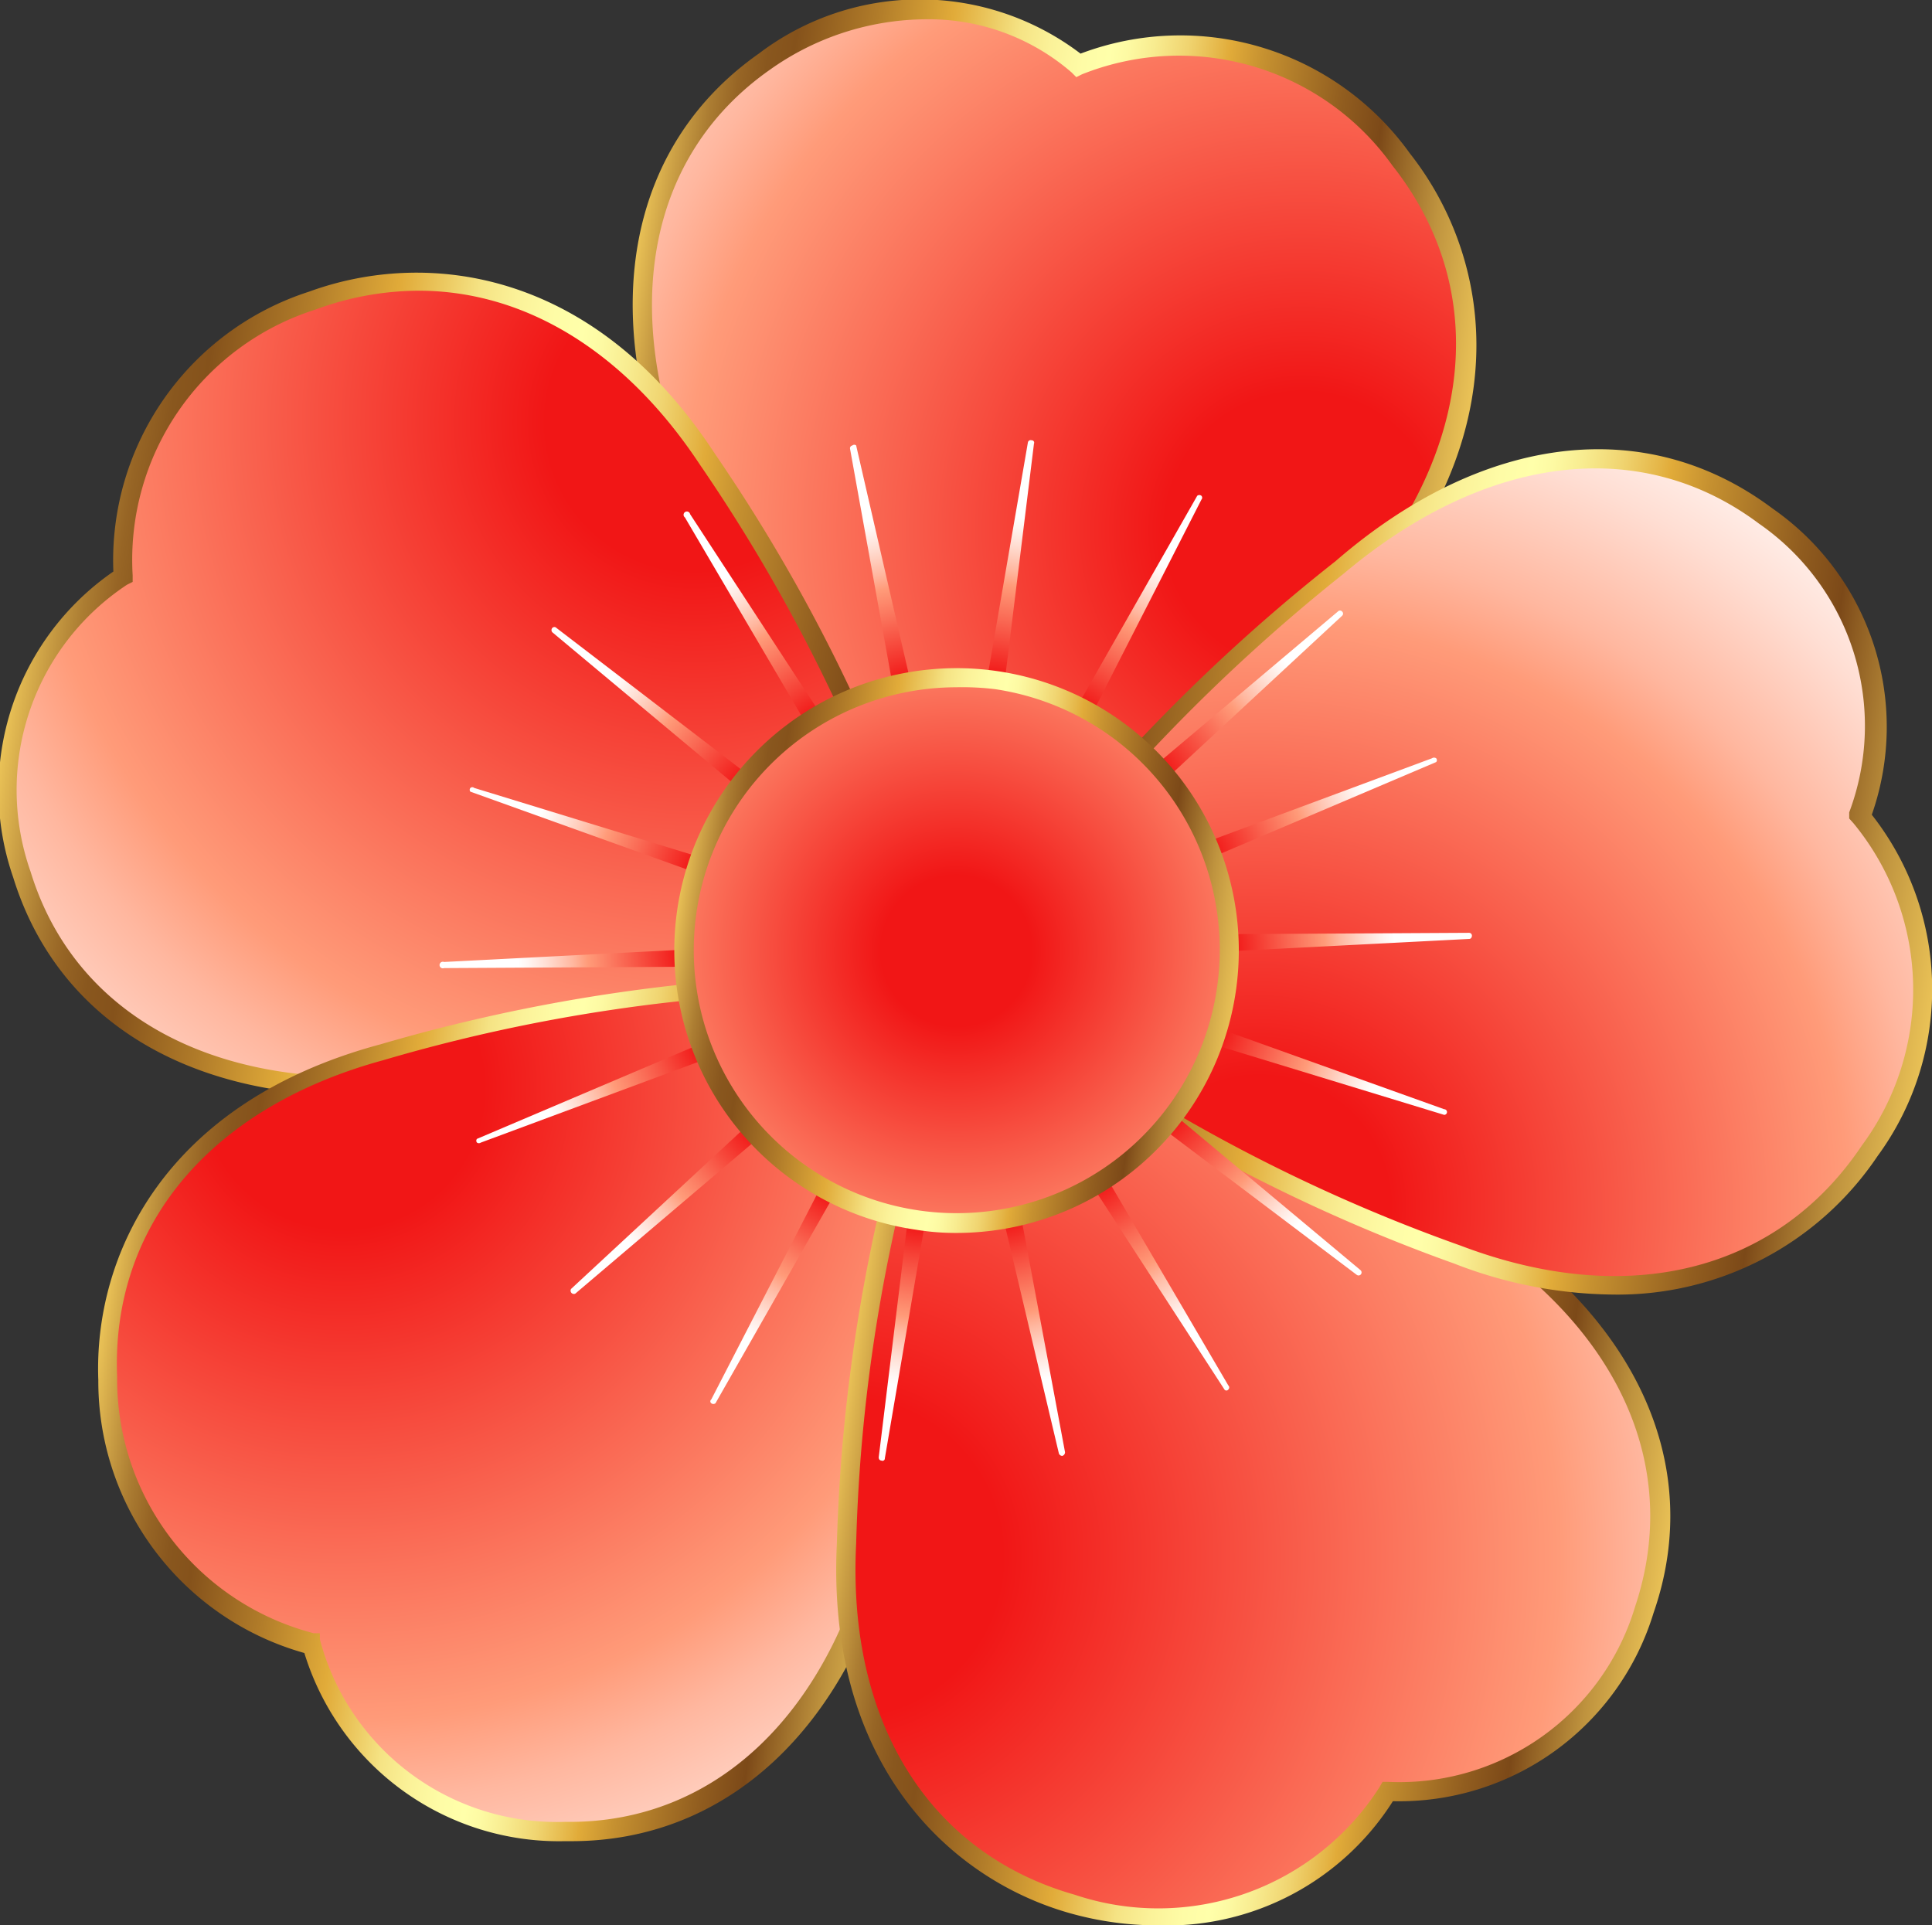 <svg xmlns="http://www.w3.org/2000/svg" xmlns:xlink="http://www.w3.org/1999/xlink" viewBox="0 0 41.07 40.93"><rect x="0" y="0" width="41.07" height="40.93" fill="#333333" stroke="none"/><defs><style>.cls-1{fill:url(#radial-gradient);}.cls-2{fill:url(#linear-gradient);}.cls-3{fill:url(#radial-gradient-2);}.cls-4{fill:url(#linear-gradient-2);}.cls-5{fill:url(#radial-gradient-3);}.cls-6{fill:url(#linear-gradient-3);}.cls-7{fill:url(#radial-gradient-4);}.cls-8{fill:url(#linear-gradient-4);}.cls-9{fill:url(#radial-gradient-5);}.cls-10{fill:url(#linear-gradient-5);}.cls-11{fill:url(#radial-gradient-6);}.cls-12{fill:url(#radial-gradient-7);}.cls-13{fill:url(#radial-gradient-8);}.cls-14{fill:url(#radial-gradient-9);}.cls-15{fill:url(#radial-gradient-10);}.cls-16{fill:url(#radial-gradient-11);}.cls-17{fill:url(#radial-gradient-12);}.cls-18{fill:url(#radial-gradient-13);}.cls-19{fill:url(#radial-gradient-14);}.cls-20{fill:url(#radial-gradient-15);}.cls-21{fill:url(#radial-gradient-16);}.cls-22{fill:url(#radial-gradient-17);}.cls-23{fill:url(#radial-gradient-18);}.cls-24{fill:url(#radial-gradient-19);}.cls-25{fill:url(#radial-gradient-20);}.cls-26{fill:url(#radial-gradient-21);}.cls-27{fill:url(#radial-gradient-22);}.cls-28{fill:url(#radial-gradient-23);}.cls-29{fill:url(#radial-gradient-24);}.cls-30{fill:url(#linear-gradient-6);}</style><radialGradient id="radial-gradient" cx="165.31" cy="-273.28" r="20.95" gradientTransform="translate(-175.59 257.61) rotate(8.36)" gradientUnits="userSpaceOnUse"><stop offset="0.14" stop-color="#f11616"/><stop offset="0.63" stop-color="#ff9b79"/><stop offset="0.71" stop-color="#ffb79f"/><stop offset="0.85" stop-color="#ffded3"/><stop offset="0.95" stop-color="#fff6f3"/><stop offset="1" stop-color="#fff"/></radialGradient><linearGradient id="linear-gradient" x1="150.43" y1="-272.9" x2="168.4" y2="-272.9" gradientTransform="translate(-175.59 257.61) rotate(8.36)" gradientUnits="userSpaceOnUse"><stop offset="0" stop-color="#e9c156"/><stop offset="0.03" stop-color="#ca9e44"/><stop offset="0.06" stop-color="#ac7d32"/><stop offset="0.09" stop-color="#976525"/><stop offset="0.12" stop-color="#89571e"/><stop offset="0.15" stop-color="#85521b"/><stop offset="0.24" stop-color="#b07b29"/><stop offset="0.33" stop-color="#e1ab39"/><stop offset="0.34" stop-color="#e3b141"/><stop offset="0.38" stop-color="#edcd66"/><stop offset="0.41" stop-color="#f5e384"/><stop offset="0.45" stop-color="#fbf299"/><stop offset="0.49" stop-color="#fefca6"/><stop offset="0.52" stop-color="#ffa"/><stop offset="0.54" stop-color="#fdfaa3"/><stop offset="0.57" stop-color="#f8ec90"/><stop offset="0.61" stop-color="#f0d470"/><stop offset="0.65" stop-color="#e4b445"/><stop offset="0.66" stop-color="#e1ab39"/><stop offset="0.7" stop-color="#c69130"/><stop offset="0.8" stop-color="#915d1f"/><stop offset="0.85" stop-color="#7c4918"/><stop offset="0.87" stop-color="#8e5d22"/><stop offset="0.93" stop-color="#bf933e"/><stop offset="0.98" stop-color="#ddb44f"/><stop offset="1" stop-color="#e9c156"/></linearGradient><radialGradient id="radial-gradient-2" cx="152.17" cy="-273.67" r="22.52" xlink:href="#radial-gradient"/><linearGradient id="linear-gradient-2" x1="138.64" y1="-267.17" x2="159.62" y2="-267.17" xlink:href="#linear-gradient"/><radialGradient id="radial-gradient-3" cx="146.84" cy="-258.58" r="21.37" xlink:href="#radial-gradient"/><linearGradient id="linear-gradient-3" x1="142.52" y1="-253.19" x2="160.07" y2="-253.19" xlink:href="#linear-gradient"/><radialGradient id="radial-gradient-4" cx="158.81" cy="-250.25" r="24.17" xlink:href="#radial-gradient"/><linearGradient id="linear-gradient-4" x1="158.39" y1="-253.21" x2="176.14" y2="-253.21" xlink:href="#linear-gradient"/><radialGradient id="radial-gradient-5" cx="166.49" cy="-258.91" r="19.86" xlink:href="#radial-gradient"/><linearGradient id="linear-gradient-5" x1="159.03" y1="-267.01" x2="179.99" y2="-267.01" xlink:href="#linear-gradient"/><radialGradient id="radial-gradient-6" cx="159.32" cy="-268.69" r="3.99" xlink:href="#radial-gradient"/><radialGradient id="radial-gradient-7" cx="157.58" cy="-268.37" r="4.02" xlink:href="#radial-gradient"/><radialGradient id="radial-gradient-8" cx="155.93" cy="-267.42" r="4.04" xlink:href="#radial-gradient"/><radialGradient id="radial-gradient-9" cx="154.72" cy="-265.97" r="4.03" xlink:href="#radial-gradient"/><radialGradient id="radial-gradient-10" cx="154.07" cy="-264.19" r="4.01" xlink:href="#radial-gradient"/><radialGradient id="radial-gradient-11" cx="154.07" cy="-262.54" r="4.01" xlink:href="#radial-gradient"/><radialGradient id="radial-gradient-12" cx="154.72" cy="-260.76" r="4.03" xlink:href="#radial-gradient"/><radialGradient id="radial-gradient-13" cx="155.93" cy="-259.31" r="4.04" xlink:href="#radial-gradient"/><radialGradient id="radial-gradient-14" cx="157.58" cy="-258.36" r="4.02" xlink:href="#radial-gradient"/><radialGradient id="radial-gradient-15" cx="159.32" cy="-258.03" r="3.99" xlink:href="#radial-gradient"/><radialGradient id="radial-gradient-16" cx="161.06" cy="-258.36" r="4.02" xlink:href="#radial-gradient"/><radialGradient id="radial-gradient-17" cx="162.7" cy="-259.31" r="4.04" xlink:href="#radial-gradient"/><radialGradient id="radial-gradient-18" cx="163.92" cy="-260.76" r="4.03" xlink:href="#radial-gradient"/><radialGradient id="radial-gradient-19" cx="164.56" cy="-262.54" r="4.01" xlink:href="#radial-gradient"/><radialGradient id="radial-gradient-20" cx="164.56" cy="-264.19" r="4.01" xlink:href="#radial-gradient"/><radialGradient id="radial-gradient-21" cx="163.92" cy="-265.97" r="4.03" xlink:href="#radial-gradient"/><radialGradient id="radial-gradient-22" cx="162.7" cy="-267.42" r="4.04" xlink:href="#radial-gradient"/><radialGradient id="radial-gradient-23" cx="161.06" cy="-268.37" r="4.02" xlink:href="#radial-gradient"/><radialGradient id="radial-gradient-24" cx="159.32" cy="-263.36" r="11.46" xlink:href="#radial-gradient"/><linearGradient id="linear-gradient-6" x1="153.31" y1="-263.36" x2="165.32" y2="-263.36" xlink:href="#linear-gradient"/></defs><g id="Layer_2" data-name="Layer 2"><g id="Layer_1-2" data-name="Layer 1"><path class="cls-1" d="M20.26,20.81c-2-3.2-3.21-4.19-5.8-10.55-3.39-8.32,4.79-12.19,8.48-8.87,4.73-2.24,11.65,4.27,6.2,11C24.84,17.76,22.67,18.76,20.26,20.81Z"/><path class="cls-2" d="M20.21,21.11l-.12-.19c-.45-.7-.85-1.29-1.24-1.86a39.34,39.34,0,0,1-4.58-8.72c-1.56-3.84-.87-7.28,1.86-9.2a5.65,5.65,0,0,1,6.84,0,6,6,0,0,1,7,2.12c1.64,2.08,2.34,5.6-.62,9.27a36,36,0,0,1-7.19,7.05c-.59.45-1.15.87-1.72,1.36ZM19.68.41a5.77,5.77,0,0,0-3.31,1.07c-2.57,1.8-3.21,5.05-1.72,8.71a38.62,38.62,0,0,0,4.54,8.64c.35.52.72,1.05,1.11,1.67.52-.43,1-.82,1.56-1.22a36,36,0,0,0,7.12-7c2.39-2.95,2.62-6.23.62-8.76A5.57,5.57,0,0,0,23,1.58l-.12.06-.1-.1A4.64,4.64,0,0,0,19.68.41Z"/><path class="cls-3" d="M20.26,20.81c-3.67,1-5,1.75-11.82,2.25-9,.65-10.12-8.33-5.82-10.8C2,7.06,10.28,2.49,15,9.76,18.77,15.51,19.06,17.87,20.26,20.81Z"/><path class="cls-4" d="M7.54,23.29c-3.68,0-6.35-1.69-7.26-4.64a5.65,5.65,0,0,1,2.13-6.5A6,6,0,0,1,6.57,6.2c2.49-.91,6.06-.49,8.63,3.45a36.24,36.24,0,0,1,4.48,9c.25.7.48,1.36.76,2.06l.09.21-.22.06c-.8.21-1.49.41-2.15.6a38.65,38.65,0,0,1-9.71,1.66ZM8.9,6.18a6.35,6.35,0,0,0-2.19.4,5.58,5.58,0,0,0-3.89,5.65l0,.14-.12.06a5.23,5.23,0,0,0-2.05,6.1c.92,3,3.82,4.62,7.75,4.33a38.13,38.13,0,0,0,9.63-1.65L20,20.67c-.25-.63-.46-1.23-.68-1.86a35.78,35.78,0,0,0-4.44-8.93C13.29,7.47,11.16,6.18,8.9,6.18Z"/><path class="cls-5" d="M20.26,20.81c-.23,3.78.13,5.27-1.51,11.93-2.15,8.73-11,7-12.07,2.2C1.53,34-.25,24.63,8.14,22.37,14.76,20.58,17.1,21,20.26,20.81Z"/><path class="cls-6" d="M12.15,39.14H12a5.66,5.66,0,0,1-5.53-4,6,6,0,0,1-4.38-5.8c-.1-2.65,1.41-5.91,6-7.14a36.81,36.81,0,0,1,10-1.48c.75,0,1.45,0,2.2-.09h.23v.23c-.05.82-.07,1.54-.09,2.23a39,39,0,0,1-1.43,9.74C18,36.77,15.43,39.14,12.15,39.14ZM20,21c-.68.05-1.31.06-2,.08a35.83,35.83,0,0,0-9.86,1.46c-3.66,1-5.78,3.51-5.65,6.73a5.58,5.58,0,0,0,4.18,5.45l.13,0,0,.13A5.21,5.21,0,0,0,12,38.73h.11c3.08,0,5.47-2.25,6.4-6A38.49,38.49,0,0,0,20,23C20,22.41,20,21.76,20,21Z"/><path class="cls-7" d="M20.26,20.81c3.52,1.38,5,1.5,10.88,5.12,7.64,4.74,3.29,12.68-1.64,12.16C27,42.68,17.56,41.49,18,32.81,18.34,26,19.5,23.89,20.26,20.81Z"/><path class="cls-8" d="M24.62,40.93a6.87,6.87,0,0,1-1.88-.26c-2.55-.72-5.18-3.17-4.95-7.87a36.37,36.37,0,0,1,1.68-9.93c.21-.71.41-1.38.59-2.11l.05-.23.22.09c.77.3,1.45.54,2.09.77a38.63,38.63,0,0,1,8.83,4.37c3.52,2.19,5,5.37,3.9,8.53a5.65,5.65,0,0,1-5.54,4A5.69,5.69,0,0,1,24.62,40.93ZM20.4,21.08c-.17.66-.35,1.26-.54,1.91a35.49,35.49,0,0,0-1.66,9.83c-.19,3.79,1.55,6.58,4.65,7.46A5.58,5.58,0,0,0,29.32,38l.07-.12.13,0a5.23,5.23,0,0,0,5.24-3.73c1-3-.37-6-3.73-8.06a38.38,38.38,0,0,0-8.74-4.32C21.7,21.57,21.08,21.35,20.4,21.08Z"/><path class="cls-9" d="M20.26,20.81c2.4-2.93,3-4.35,8.23-8.77,6.87-5.8,13.08.79,11.06,5.32,3.59,3.8-.46,12.4-8.57,9.31C24.57,24.22,23,22.47,20.26,20.81Z"/><path class="cls-10" d="M34.27,27.52a9.51,9.51,0,0,1-3.36-.66A36.19,36.19,0,0,1,22,22.19c-.61-.42-1.18-.81-1.82-1.21l-.2-.12.15-.18c.53-.64,1-1.21,1.39-1.75a38.42,38.42,0,0,1,6.87-7C31.53,9.21,35,8.8,37.68,10.81a5.65,5.65,0,0,1,2.11,6.51,6,6,0,0,1,.12,7.26A6.65,6.65,0,0,1,34.27,27.52ZM20.56,20.76c.57.36,1.09.72,1.64,1.1a35.88,35.88,0,0,0,8.85,4.62c3.55,1.35,6.73.56,8.53-2.13a5.57,5.57,0,0,0-.18-6.85l-.09-.1,0-.13a5.23,5.23,0,0,0-1.92-6.14c-2.51-1.88-5.8-1.48-8.82,1.06a38.44,38.44,0,0,0-6.81,7C21.42,19.67,21,20.18,20.56,20.76Z"/><path class="cls-11" d="M20,20.14,21.85,9.41a.06.06,0,0,1,.08-.05.05.05,0,0,1,.05.07l-1.33,10.8a.32.32,0,1,1-.63-.07Z"/><path class="cls-12" d="M20,20.25,18.07,9.54a.06.06,0,0,1,.05-.07.06.06,0,0,1,.08,0l2.44,10.61a.32.32,0,0,1-.62.15Z"/><path class="cls-13" d="M20.06,20.36,14.56,11a.07.07,0,1,1,.11-.07L20.59,20a.31.31,0,0,1-.09.43.33.33,0,0,1-.44-.09Z"/><path class="cls-14" d="M20.12,20.44l-8.38-7a.07.07,0,0,1,0-.09.06.06,0,0,1,.09,0L20.51,20a.31.31,0,0,1,.06.44.32.32,0,0,1-.44.06Z"/><path class="cls-15" d="M20.22,20.5,10,16.83a.06.06,0,0,1,0-.08.06.06,0,0,1,.08,0l10.4,3.19a.31.31,0,0,1,.21.39.31.31,0,0,1-.39.21Z"/><path class="cls-16" d="M20.32,20.52l-10.88.06a.07.07,0,1,1,0-.13l10.88-.56a.32.32,0,1,1,0,.63Z"/><path class="cls-17" d="M20.43,20.5,10.22,24.29a.07.07,0,0,1-.08,0,.06.06,0,0,1,0-.08l10-4.25a.31.31,0,0,1,.41.17.31.31,0,0,1-.16.41Z"/><path class="cls-18" d="M20.53,20.45l-8.3,7.05a.07.07,0,0,1-.09-.1l8-7.42a.31.31,0,0,1,.43.46Z"/><path class="cls-19" d="M20.6,20.37l-5.39,9.46a.07.07,0,0,1-.09,0,.05.05,0,0,1,0-.08l5-9.7a.32.32,0,1,1,.56.29Z"/><path class="cls-20" d="M20.64,20.27,18.81,31a.05.05,0,0,1-.07.05s-.06,0-.06-.07L20,20.18a.31.31,0,0,1,.35-.28.32.32,0,0,1,.27.35Z"/><path class="cls-21" d="M20.64,20.16l2,10.71a.08.08,0,0,1-.06.08.08.08,0,0,1-.07-.05L20,20.29a.31.31,0,0,1,.23-.38.32.32,0,0,1,.38.23Z"/><path class="cls-22" d="M20.61,20.06l5.5,9.39a.06.06,0,0,1,0,.09.05.05,0,0,1-.08,0l-5.93-9.14a.31.31,0,0,1,.1-.43.32.32,0,0,1,.43.09Z"/><path class="cls-23" d="M20.54,20l8.38,7a.06.06,0,1,1-.08.1l-8.69-6.56a.31.31,0,1,1,.38-.5Z"/><path class="cls-24" d="M20.45,19.91,30.7,23.58a.06.06,0,0,1,0,.12L20.25,20.51a.31.31,0,1,1,.18-.6Z"/><path class="cls-25" d="M20.34,19.89l10.89-.06a.06.06,0,0,1,.06.06s0,.07-.06.07l-10.87.56a.32.32,0,0,1-.33-.3.31.31,0,0,1,.3-.33Z"/><path class="cls-26" d="M20.23,19.91l10.21-3.79a.08.08,0,0,1,.09,0,.06.06,0,0,1,0,.08l-10,4.25a.31.31,0,0,1-.24-.58Z"/><path class="cls-27" d="M20.14,20l8.3-7a.06.06,0,0,1,.09,0,.06.06,0,0,1,0,.09l-8,7.42a.31.31,0,0,1-.42-.46Z"/><path class="cls-28" d="M20.06,20l5.39-9.46a.07.07,0,0,1,.09,0,.06.06,0,0,1,0,.08l-4.95,9.7a.33.33,0,0,1-.43.14.32.32,0,0,1-.13-.43Z"/><path class="cls-29" d="M26.07,21.05a5.8,5.8,0,1,1-4.89-6.58A5.79,5.79,0,0,1,26.07,21.05Z"/><path class="cls-30" d="M20.34,26.21a5.22,5.22,0,0,1-.88-.07,6,6,0,1,1,6.81-5.06h0A6,6,0,0,1,20.34,26.21Zm0-11.6A5.59,5.59,0,1,0,25.87,21h0a5.6,5.6,0,0,0-4.72-6.35A5.76,5.76,0,0,0,20.33,14.61Z"/></g></g></svg>